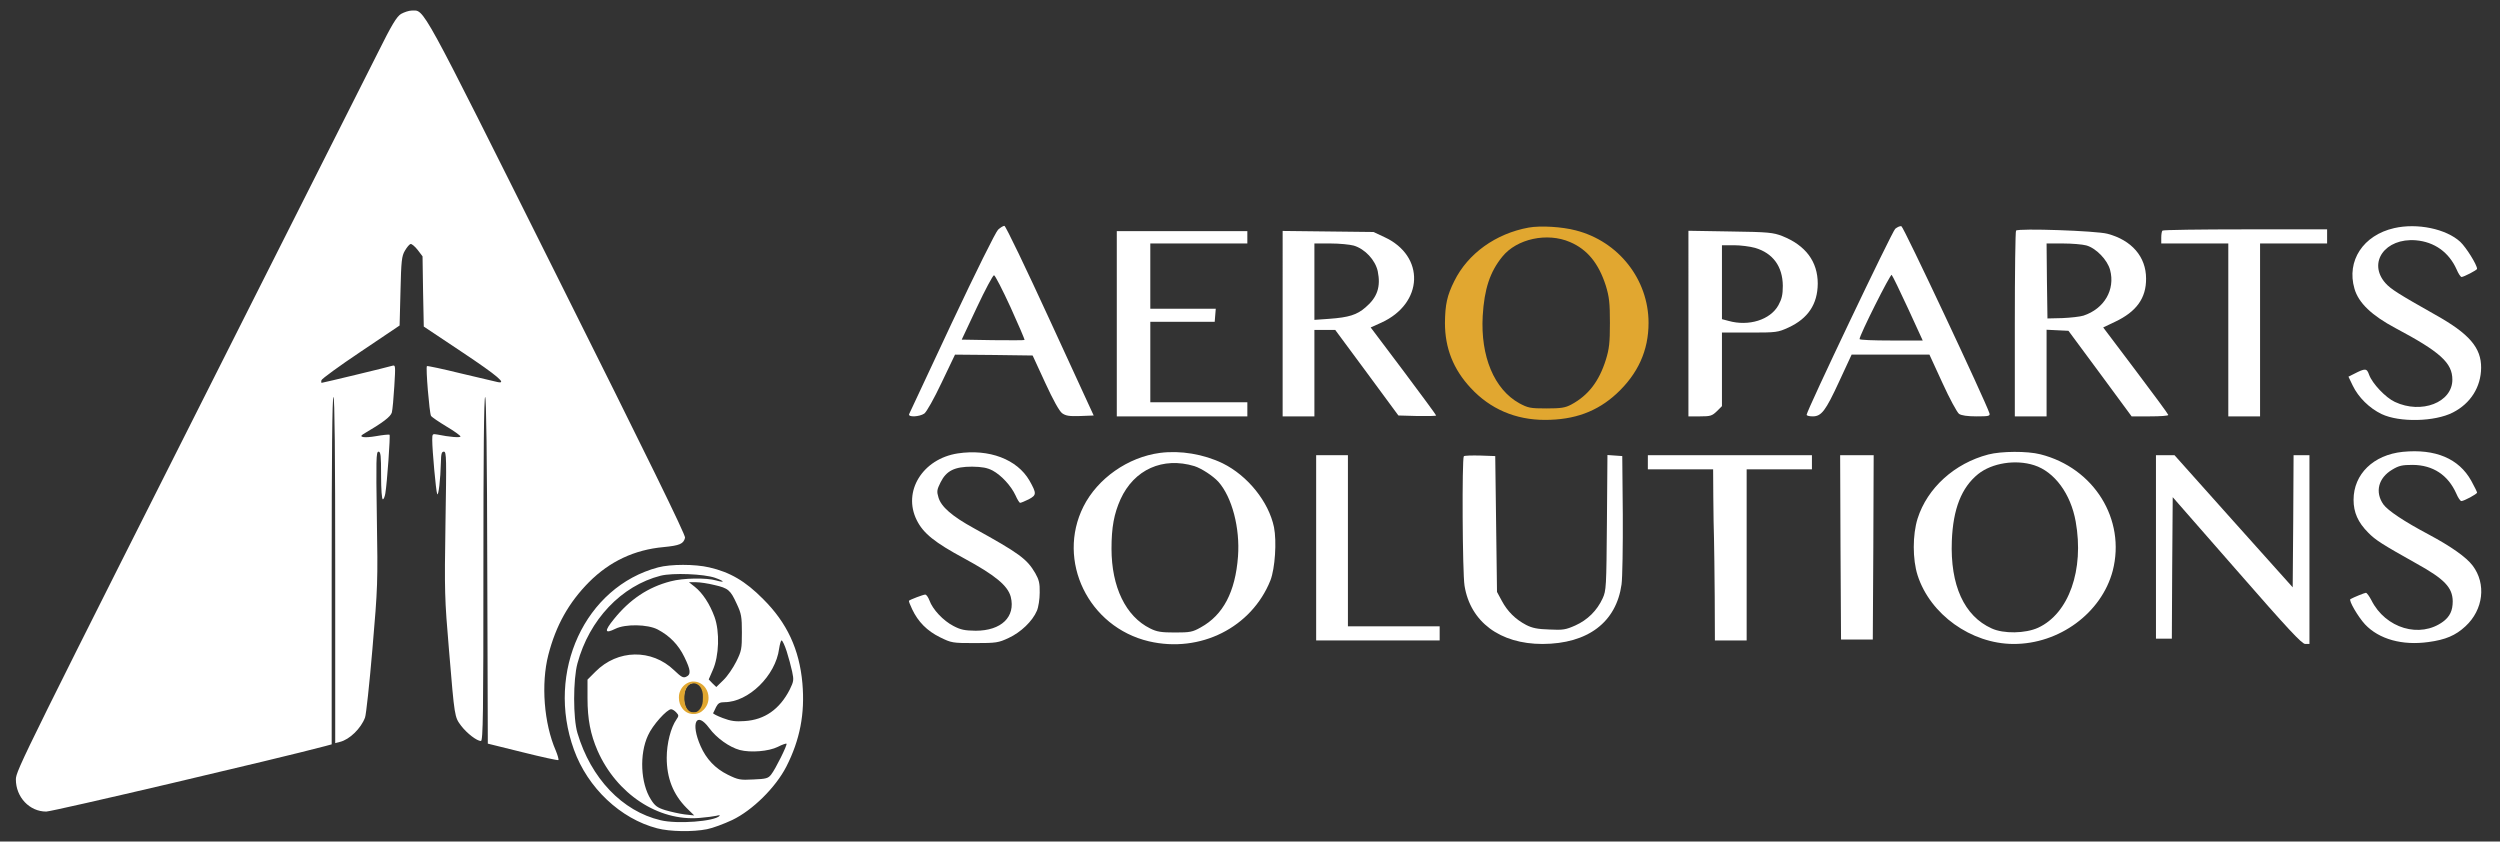 <?xml version="1.0" encoding="utf-8"?>
<!-- Generator: Adobe Illustrator 24.0.1, SVG Export Plug-In . SVG Version: 6.00 Build 0)  -->
<svg version="1.1" xmlns="http://www.w3.org/2000/svg" xmlns:xlink="http://www.w3.org/1999/xlink" x="0px" y="0px"
	 viewBox="0 0 1417 477" style="enable-background:new 0 0 1417 477;" xml:space="preserve">
<rect x="0" y="0" width="1417" height="477" fill="#333333" stroke="none"/>
<style type="text/css">
	.st0{fill:#FFFFFF;}
	.st1{fill:#E1A730;}
</style>
<g id="Layer_2">
</g>
<g id="Layer_1">
	<g transform="translate(0,628) scale(0.1,-0.1)">
		<path class="st0" d="M2273,6201c-25-16-52-60-133-223c-57-112-369-732-695-1378C122,1976,90,1912,90,1862c0-100,77-182,172-182
			c35,0,1318,301,1581,371l37,10v984c0,650,3,985,10,985s10-334,10-981v-981l27,7c54,13,119,76,142,138c6,15,25,190,42,390
			c30,350,31,375,25,740c-5,330-4,377,9,377s15-22,15-135c0-79,4-135,10-135c5,0,11,15,14,33c10,58,29,328,24,333c-3,2-37-1-76-8
			c-69-12-103-6-72,12c111,65,154,98,161,122c4,16,10,82,14,149c7,116,7,121-11,116c-24-8-395-97-401-97c-2,0-3,7-1,15
			s102,81,223,162l220,148l5,195c4,172,7,199,25,229c11,19,25,36,32,38c6,2,24-13,40-33l28-37l3-199l4-199l219-146
			c201-134,257-182,197-168c-13,3-106,25-208,49c-101,25-187,43-190,41c-8-5,14-267,23-282c4-7,44-34,87-60c44-26,80-52,80-57
			c0-8-63-3-131,11c-28,5-29,4-29-31c0-58,21-290,28-306c7-17,19,86,21,178c1,50,4,62,17,62c15,0,15-38,9-407c-6-387-5-424,20-718
			c32-383,31-378,69-429c33-43,89-86,112-86c12,0,14,162,14,975c0,640,3,975,10,975c6,0,11-339,12-982l3-983l198-49
			c108-27,199-47,202-44s-4,27-15,54c-67,154-84,378-42,542c43,167,116,297,231,413c117,117,257,183,422,198c92,9,113,18,122,53
			c4,14-215,461-728,1487c-785,1571-747,1501-822,1501C2318,6220,2291,6211,2273,6201z"/>
		<path class="st0" d="M5657,4978c-14-14-124-235-262-528c-130-278-239-511-242-517c-8-19,58-16,86,3c13,10,54,82,98,175l76,159
			l220-2l220-3l71-154c45-98,80-161,96-173c21-15,40-18,102-16l77,3l-247,537c-136,296-252,538-259,538S5670,4990,5657,4978z
			 M5728,4538c45-99,81-183,79-185s-83-2-180-1l-176,3l86,183c47,100,91,182,97,182S5682,4638,5728,4538z"/>
		<path class="st1" d="M8664,4990c-186-34-344-147-421-303c-41-82-52-133-53-238c0-141,47-262,146-368c110-119,254-181,421-181
			s295,47,405,148c122,113,182,245,182,402c0,246-170,462-412,524C8853,4995,8731,5002,8664,4990z M8899,4908c98-42,162-120,203-248
			c19-63,23-96,23-210s-4-147-23-209c-39-124-100-202-196-254c-34-18-57-22-141-22c-92,0-104,3-153,29c-143,79-221,266-208,496
			c9,152,41,249,111,335C8597,4927,8770,4964,8899,4908z"/>
		<path class="st0" d="M10742,4983c-18-16-502-1031-502-1054c0-5,15-9,34-9c50,0,73,30,151,199l70,151h220h221l74-161
			c40-88,83-167,94-175c14-9,47-14,99-14c70,0,78,2,73,18c-21,66-487,1058-499,1060C10770,5000,10754,4993,10742,4983z M10815,4531
			l83-181h-179c-98,0-179,3-179,8c-1,21,175,371,182,364C10727,4717,10769,4631,10815,4531z"/>
		<path class="st0" d="M13570,4987c-175-40-271-185-225-343c23-81,98-152,233-224c254-135,322-197,322-292c0-129-175-197-326-126
			c-52,24-128,104-146,154c-13,37-21,38-85,5l-32-16l24-50c32-67,95-129,164-162c101-48,301-44,404,9c100,51,159,144,160,253
			c1,114-67,193-258,300c-209,118-254,146-285,181c-101,116-1,256,173,242c105-9,187-67,231-165c10-24,23-43,28-43c12,0,88,39,88,46
			c0,23-62,122-95,153C13865,4983,13701,5017,13570,4987z"/>
		<path class="st0" d="M11427,4973c-4-3-7-242-7-530v-523h90h90v245v246l62-3l62-3l179-242l179-243h104c57,0,104,3,104,8
			c0,4-83,117-185,252l-184,244l67,32c121,57,177,134,176,245c0,124-82,218-219,254C11882,4972,11441,4987,11427,4973z M11825,4889
			c55-15,120-82,135-139c30-112-33-220-151-259c-19-6-73-12-120-14l-84-2l-3,213l-2,212h92C11743,4900,11803,4895,11825,4889z"/>
		<path class="st0" d="M12257,4973c-4-3-7-21-7-40v-33h190h190v-490v-490h90h90v490v490h190h190v40v40h-463
			C12472,4980,12260,4977,12257,4973z"/>
		<path class="st0" d="M6330,4445v-525h370h370v40v40h-275h-275v228v228h183h182l3,37l3,37h-185h-186v185v185h275h275v35v35h-370
			h-370V4445z"/>
		<path class="st0" d="M7270,4446v-526h90h90v245v245h59h59l179-242l179-243l107-3c59-1,107,0,107,3s-83,116-185,252l-186,247l60,27
			c240,109,250,378,18,485l-62,29l-257,3l-258,3V4446z M7673,4888c64-19,122-82,136-145c18-88-2-148-69-205c-49-43-96-57-205-65
			l-85-6v217v216h91C7592,4900,7651,4894,7673,4888z"/>
		<path class="st0" d="M9570,4446v-526h66c59,0,68,3,95,29l29,29v209v208h157c153,0,160,1,221,29c110,51,164,132,165,248
			c0,125-68,217-201,270c-52,20-77,23-294,26l-238,4V4446z M9948,4875c101-30,156-105,157-215c0-51-6-75-25-110
			c-46-83-168-121-282-89l-38,10v209v210h68C9866,4890,9919,4883,9948,4875z"/>
		<path class="st0" d="M13619,3719c-166-17-279-126-279-272c0-71,25-128,83-186c42-43,79-66,275-176c157-87,203-135,204-213
			c0-53-16-86-54-115c-131-97-327-39-407,121c-12,23-26,42-31,42c-7,0-71-26-88-36c-11-7,44-101,83-143c79-84,211-121,360-100
			c96,13,153,37,209,89c102,94,119,241,41,344c-36,48-123,109-250,177c-136,72-231,135-256,170c-49,70-29,150,50,197
			c38,23,57,27,116,27c115-1,200-57,247-162c10-24,23-43,29-43c15,0,89,40,89,48c0,4-15,34-33,67C13937,3681,13804,3737,13619,3719z
			"/>
		<path class="st0" d="M5428,3710c-199-31-313-216-232-378c37-75,102-127,269-217c175-95,247-154,264-218c28-113-53-192-199-192
			c-62,1-84,5-126,27c-58,30-118,94-136,145c-7,18-17,33-24,33c-10,0-85-28-92-35c-2-2,6-23,18-48c34-72,85-123,158-159
			c65-32,70-33,197-33c122,0,134,2,192,29c69,32,135,95,160,154c9,20,16,67,16,103c1,53-4,73-25,110c-47,81-91,113-348,255
			c-124,68-186,122-201,175c-10,33-9,43,12,85c33,66,79,89,179,89c57-1,85-6,116-22c50-27,105-87,130-141c10-23,22-42,26-42
			c5,0,27,9,49,20c45,24,45,33,4,106C5765,3677,5606,3737,5428,3710z"/>
		<path class="st0" d="M6575,3713c-182-24-354-145-434-304c-154-307,28-683,371-764c291-68,582,78,689,346c26,68,36,220,20,301
			c-30,144-149,292-291,362C6822,3706,6691,3728,6575,3713z M6770,3638c40-13,105-55,136-89c77-87,123-261,111-423
			c-15-201-84-332-211-402c-46-26-60-29-146-29c-79,0-103,4-141,23c-138,68-219,235-219,452c0,121,14,197,51,280
			C6428,3619,6591,3692,6770,3638z"/>
		<path class="st0" d="M11270,3704c-192-50-346-190-401-363c-29-92-29-232,0-322c71-221,303-388,543-389c260-1,500,176,563,415
			c75,291-106,583-410,660C11491,3724,11343,3723,11270,3704z M11530,3643c115-37,207-162,235-319c49-274-39-522-213-602
			c-72-33-196-35-263-4c-156,70-236,245-226,497c7,181,55,302,149,378C11291,3656,11425,3677,11530,3643z"/>
		<path class="st0" d="M7460,3175v-525h350h350v40v40h-260h-260v485v485h-90h-90V3175z"/>
		<path class="st0" d="M8297,3694c-11-12-8-662,4-734c33-205,201-330,442-330c257,1,418,123,448,338c5,37,8,216,7,397l-3,330l-42,3
			l-42,3l-3-383c-3-367-4-385-24-429c-32-70-86-123-155-154c-54-24-70-27-147-23c-67,2-97,8-132,26c-61,32-106,77-138,137l-27,50
			l-5,385l-5,385l-85,3C8343,3699,8301,3698,8297,3694z"/>
		<path class="st0" d="M9340,3660v-40h185h185l1-157c1-87,2-194,4-238c1-44,3-191,4-327l1-248h90h90v485v485h185h185v40v40h-465
			h-465V3660z"/>
		<path class="st0" d="M10432,3178l3-523h90h90l3,523l2,522h-95h-95L10432,3178z"/>
		<path class="st0" d="M12220,3180v-520h45h45l2,401l3,401l364-416c288-330,368-416,387-416h24v535v535h-45h-45l-2-375l-3-374
			l-335,374l-335,375h-52h-53V3180z"/>
		<path class="st0" d="M3730,3064c-414-110-637-592-477-1033c78-217,264-392,472-446c72-19,202-21,282-5c32,6,96,30,143,52
			c115,55,246,184,307,303c77,151,106,300,91,472c-17,192-87,343-223,478c-100,101-187,152-305,179C3939,3083,3802,3083,3730,3064z
			 M4053,3005c54-19,59-30,6-15c-54,16-188,14-258-5c-128-33-232-103-322-215c-55-68-52-84,9-54c56,28,183,26,240-4
			c68-36,117-86,151-156c36-74,39-99,10-112c-17-8-28-1-68,37c-127,122-320,119-446-8l-45-45v-106c0-119,17-205,57-297
			c108-245,344-401,578-381c39,3,81,9,95,12c14,4,22,4,19,0c-29-32-241-48-335-25c-217,51-395,238-471,494c-25,83-25,303,0,395
			c67,248,249,440,472,497C3813,3034,3990,3027,4053,3005z M4050,2964c78-18,90-28,126-107c26-55,29-73,29-162c0-93-2-105-32-165
			c-18-36-50-83-73-105l-40-39l-22,21l-21,22l23,53c36,80,40,218,10,301c-27,74-68,136-112,171l-33,26h40
			C3967,2980,4014,2973,4050,2964z M4459,2588c11-35,25-86,31-115c10-47,9-55-14-102c-57-111-142-171-255-178c-52-4-79,0-124,17
			c-32,12-57,25-55,28c2,4,10,19,17,35c11,21,21,27,47,27c136,0,290,150,310,303c4,26,10,47,14,47C4435,2650,4448,2622,4459,2588z
			 M3974,2394c57-56,10-179-58-155c-43,16-54,113-18,154C3917,2414,3953,2415,3974,2394z M3833,2242c15-16,15-20,1-40
			c-32-46-55-136-55-217c0-115,36-207,112-284l44-43l-55,6c-30,4-79,15-109,24c-45,14-59,24-82,61c-58,91-66,256-16,363
			c25,57,107,148,131,148C3811,2260,3824,2252,3833,2242z M4020,2153c41-56,114-108,173-124c61-16,164-8,216,18c25,13,47,20,49,18
			c6-6-63-145-87-175c-17-22-29-25-101-28c-75-4-86-2-145,27c-71,35-122,89-154,162C3913,2183,3947,2252,4020,2153z"/>
	</g>
	<path class="st1" d="M391.7,386.4c-2.7,0.6-5,2.5-6.1,5.1c-0.6,1.4-0.8,2.2-0.8,4c0,2.4,0.7,4.4,2.1,6.2c1.6,2,3.7,3,6.1,3
		s4.3-0.8,5.9-2.5c1.8-1.9,2.7-4.1,2.7-6.7c0-4.1-2.5-7.7-6-8.8C394.5,386.3,392.7,386.2,391.7,386.4z M395.1,387.8
		c1.4,0.7,2.4,2,3,4.2c0.3,1.1,0.3,1.6,0.3,3.5s-0.1,2.5-0.3,3.5c-0.6,2.1-1.5,3.4-2.9,4.3c-0.5,0.3-0.8,0.4-2.1,0.4
		c-1.3,0-1.5-0.1-2.2-0.5c-2.1-1.3-3.2-4.5-3-8.3c0.1-2.5,0.6-4.2,1.6-5.6C390.7,387.4,393.2,386.8,395.1,387.8z"/>
</g>
</svg>
